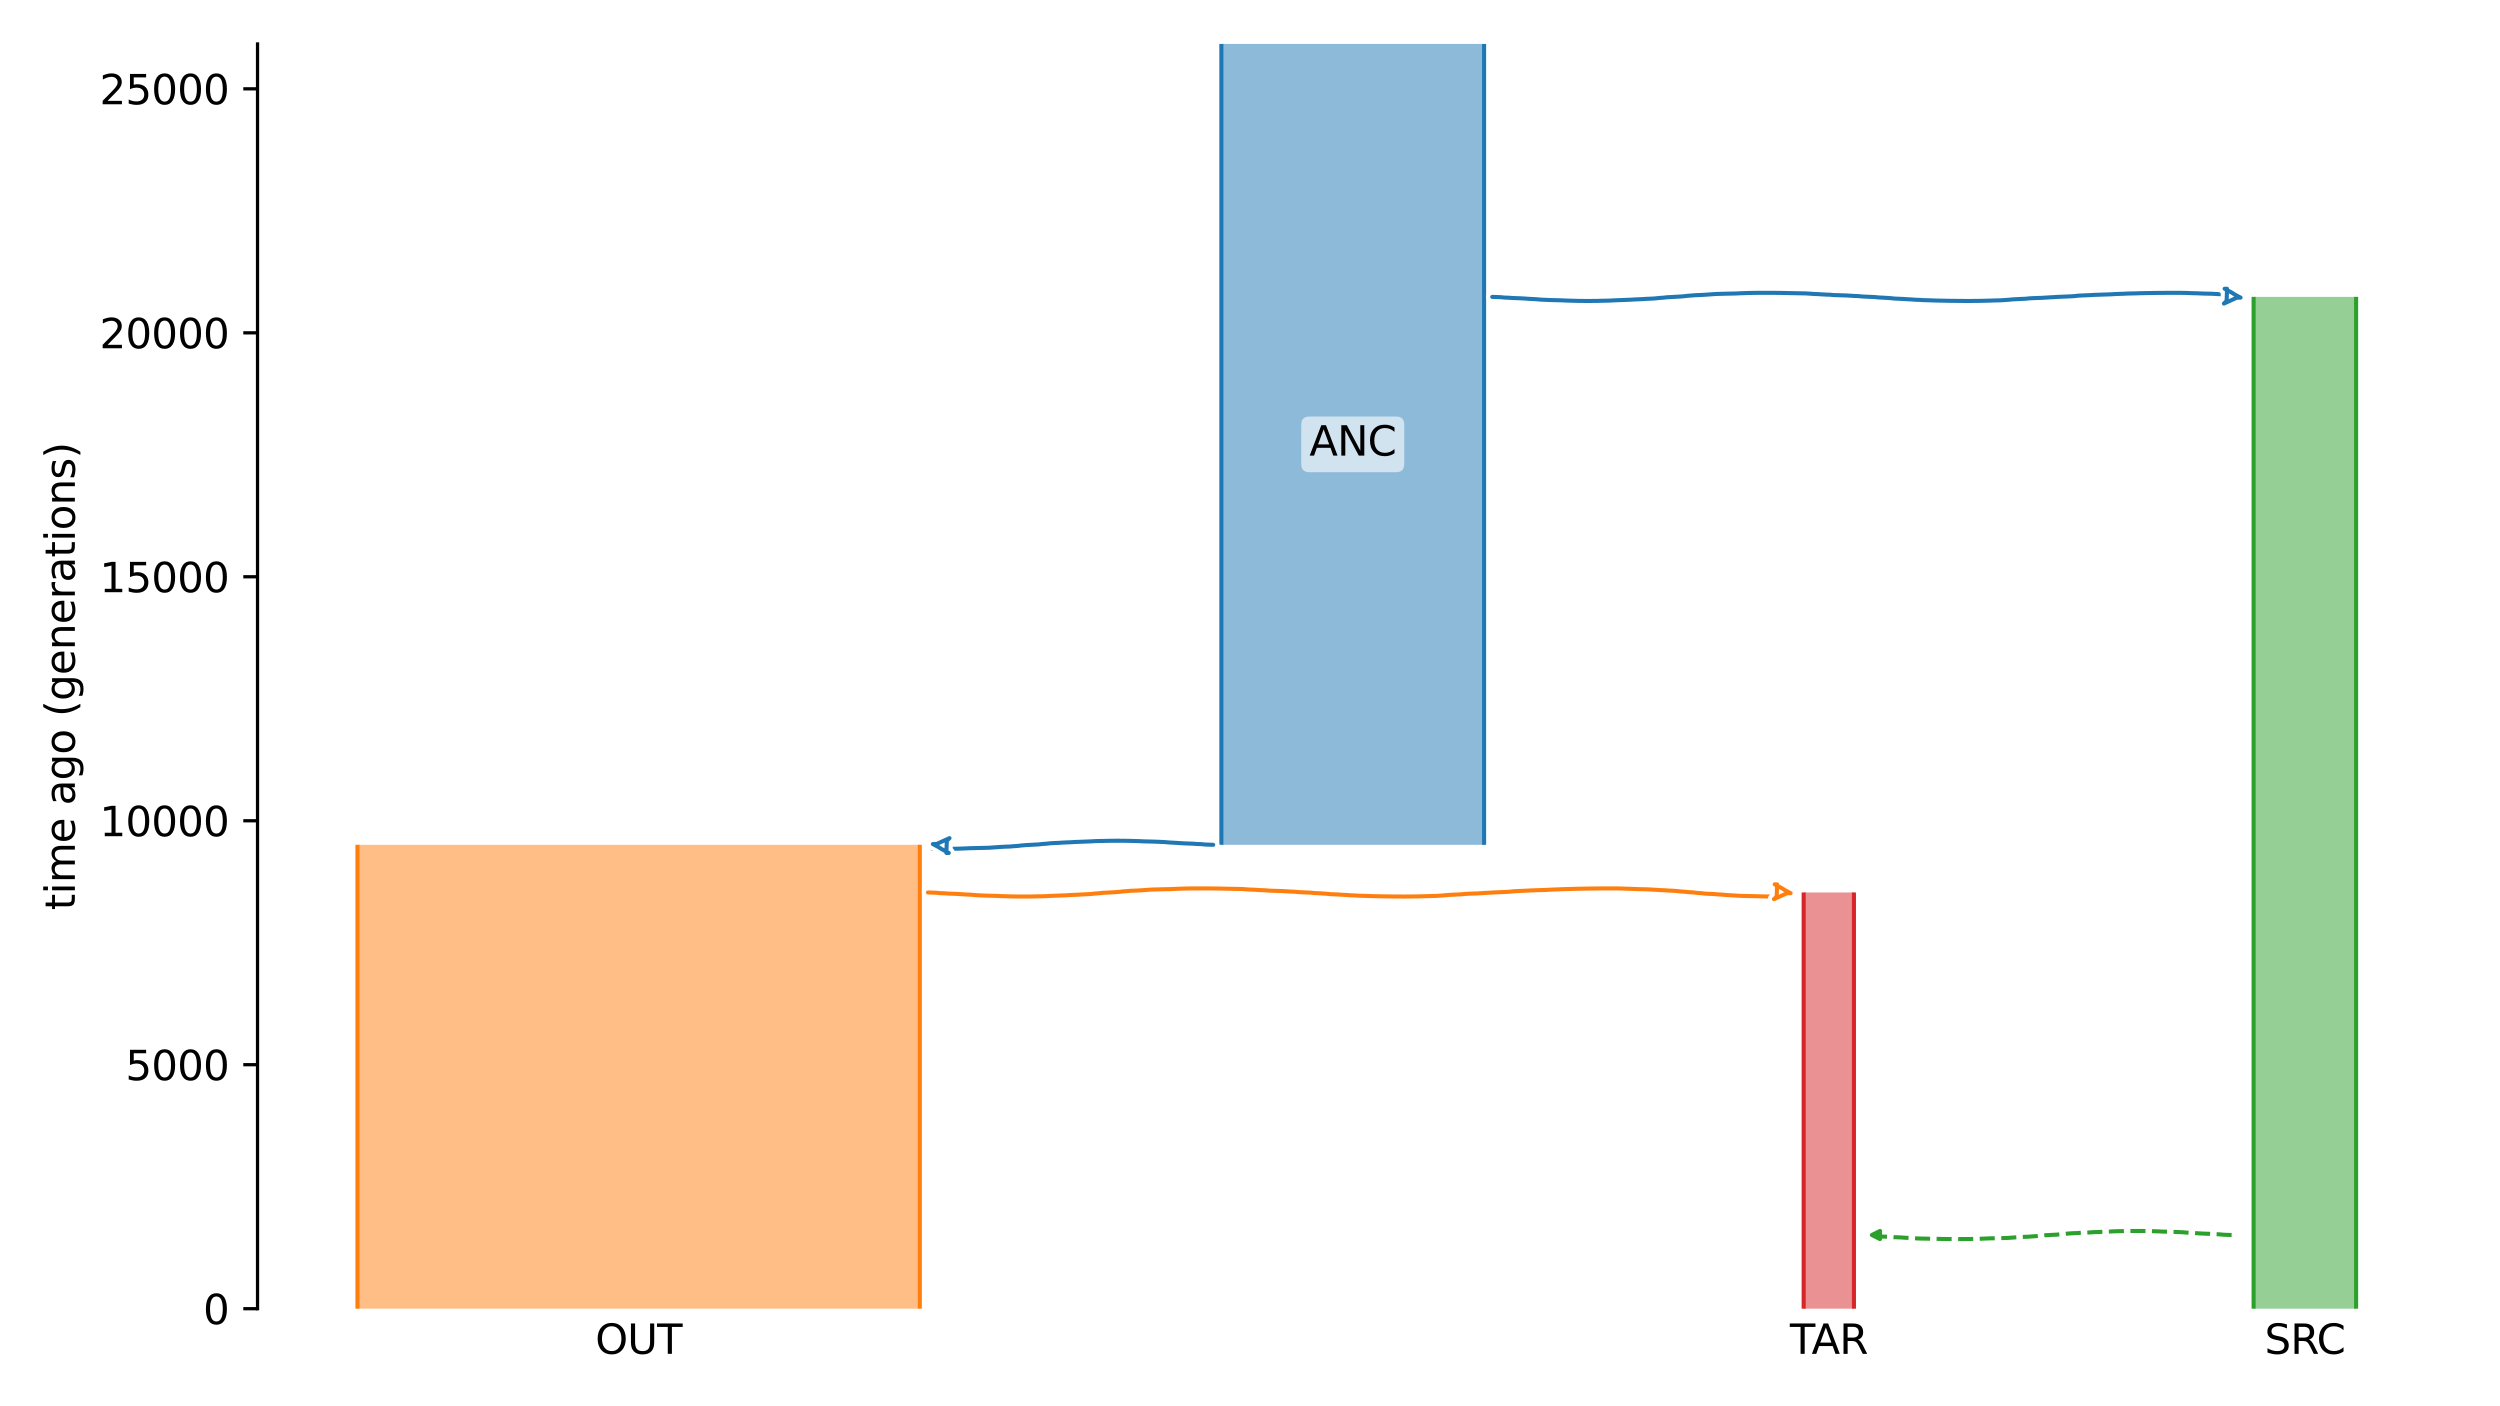 <?xml version="1.0" encoding="utf-8" standalone="no"?>
<!DOCTYPE svg PUBLIC "-//W3C//DTD SVG 1.1//EN"
  "http://www.w3.org/Graphics/SVG/1.1/DTD/svg11.dtd">
<svg xmlns:xlink="http://www.w3.org/1999/xlink" width="614.4pt" height="345.6pt" viewBox="0 0 614.4 345.6" xmlns="http://www.w3.org/2000/svg" version="1.1">
 <defs>
  <style type="text/css">*{stroke-linejoin: round; stroke-linecap: butt}</style>
 </defs>
 <g id="figure_1">
  <g id="patch_1">
   <path d="M 0 345.6 
L 614.4 345.6 
L 614.4 0 
L 0 0 
z
" style="fill: #ffffff"/>
  </g>
  <g id="axes_1">
   <g id="patch_2">
    <path d="M 63.291 321.622 
L 603.6 321.622 
L 603.6 10.8 
L 63.291 10.8 
z
" style="fill: #ffffff"/>
   </g>
   <path d="M 548.443 303.515 
L 547.443 303.483 
L 546.443 303.446 
L 545.443 303.348 
L 544.443 303.316 
L 543.443 303.242 
L 542.443 303.204 
L 541.443 303.168 
L 540.443 303.111 
L 539.443 303.04 
L 538.443 302.988 
L 537.443 302.929 
L 536.443 302.841 
L 535.443 302.795 
L 534.443 302.752 
L 533.443 302.722 
L 532.443 302.696 
L 531.443 302.675 
L 530.443 302.62 
L 529.443 302.592 
L 528.443 302.563 
L 527.443 302.537 
L 526.443 302.526 
L 525.443 302.516 
L 524.443 302.516 
L 523.443 302.526 
L 522.443 302.537 
L 521.443 302.568 
L 520.443 302.58 
L 519.443 302.61 
L 518.443 302.669 
L 517.443 302.707 
L 516.443 302.746 
L 515.443 302.788 
L 514.443 302.821 
L 513.443 302.888 
L 512.443 302.927 
L 511.443 302.97 
L 510.443 303.041 
L 509.443 303.077 
L 508.443 303.136 
L 507.443 303.246 
L 506.443 303.317 
L 505.443 303.43 
L 504.443 303.476 
L 503.443 303.537 
L 502.443 303.586 
L 501.443 303.666 
L 500.443 303.785 
L 499.443 303.855 
L 498.443 303.938 
L 497.443 303.972 
L 496.443 304.023 
L 495.443 304.091 
L 494.443 304.157 
L 493.443 304.234 
L 492.443 304.262 
L 491.443 304.288 
L 490.443 304.311 
L 489.443 304.33 
L 488.443 304.357 
L 487.443 304.406 
L 486.443 304.442 
L 485.443 304.477 
L 484.443 304.493 
L 483.443 304.509 
L 482.443 304.512 
L 481.443 304.514 
L 480.443 304.514 
L 479.443 304.512 
L 478.443 304.499 
L 477.443 304.49 
L 476.443 304.469 
L 475.443 304.446 
L 474.443 304.429 
L 473.443 304.41 
L 472.443 304.39 
L 471.443 304.373 
L 470.443 304.31 
L 469.443 304.235 
L 468.443 304.202 
L 467.443 304.135 
L 466.443 304.081 
L 465.443 304.047 
L 464.443 303.957 
L 463.443 303.928 
L 462.443 303.897 
L 461.028 303.866 
" clip-path="url(#pc11456d43a)" style="fill: none; stroke-dasharray: 3.7,1.6; stroke-dashoffset: 0; stroke: #2ca02c"/>
   <g id="patch_3">
    <path d="M 300.163 10.8 
L 300.163 207.618 
M 364.732 10.8 
L 364.732 207.618 
" clip-path="url(#pc11456d43a)" style="fill: none; stroke: #ffffff; stroke-width: 3; stroke-linejoin: miter"/>
    <path d="M 300.163 10.8 
L 300.163 207.618 
M 364.732 10.8 
L 364.732 207.618 
" clip-path="url(#pc11456d43a)" style="fill: none; stroke: #1f77b4; stroke-linejoin: miter"/>
    <g id="PolyCollection_1">
     <path d="M 364.732 10.8 
L 300.163 10.8 
L 300.163 207.618 
L 364.732 207.618 
L 364.732 207.618 
L 364.732 10.8 
z
" clip-path="url(#pc11456d43a)" style="fill: #1f77b4; fill-opacity: 0.5"/>
    </g>
    <g id="patch_4">
     <path d="M 87.85 207.618 
L 87.85 321.622 
M 226.052 207.618 
L 226.052 321.622 
" clip-path="url(#pc11456d43a)" style="fill: none; stroke: #ffffff; stroke-width: 3; stroke-linejoin: miter"/>
     <path d="M 87.85 207.618 
L 87.85 321.622 
M 226.052 207.618 
L 226.052 321.622 
" clip-path="url(#pc11456d43a)" style="fill: none; stroke: #ff7f0e; stroke-linejoin: miter"/>
     <g id="PolyCollection_2">
      <path d="M 226.052 207.618 
L 87.85 207.618 
L 87.85 321.622 
L 226.052 321.622 
L 226.052 321.622 
L 226.052 207.618 
z
" clip-path="url(#pc11456d43a)" style="fill: #ff7f0e; fill-opacity: 0.5"/>
     </g>
     <g id="patch_5">
      <path d="M 553.846 72.964 
L 553.846 321.622 
M 579.04 72.964 
L 579.04 321.622 
" clip-path="url(#pc11456d43a)" style="fill: none; stroke: #ffffff; stroke-width: 3; stroke-linejoin: miter"/>
      <path d="M 553.846 72.964 
L 553.846 321.622 
M 579.04 72.964 
L 579.04 321.622 
" clip-path="url(#pc11456d43a)" style="fill: none; stroke: #2ca02c; stroke-linejoin: miter"/>
      <g id="PolyCollection_3">
       <path d="M 579.04 72.964 
L 553.846 72.964 
L 553.846 321.622 
L 579.04 321.622 
L 579.04 321.622 
L 579.04 72.964 
z
" clip-path="url(#pc11456d43a)" style="fill: #2ca02c; fill-opacity: 0.5"/>
      </g>
      <g id="patch_6">
       <path d="M 443.266 219.334 
L 443.266 321.622 
M 455.625 219.334 
L 455.625 321.622 
" clip-path="url(#pc11456d43a)" style="fill: none; stroke: #ffffff; stroke-width: 3; stroke-linejoin: miter"/>
       <path d="M 443.266 219.334 
L 443.266 321.622 
M 455.625 219.334 
L 455.625 321.622 
" clip-path="url(#pc11456d43a)" style="fill: none; stroke: #d62728; stroke-linejoin: miter"/>
       <g id="PolyCollection_4">
        <path d="M 455.625 219.334 
L 443.266 219.334 
L 443.266 321.622 
L 455.625 321.622 
L 455.625 321.622 
L 455.625 219.334 
z
" clip-path="url(#pc11456d43a)" style="fill: #d62728; fill-opacity: 0.5"/>
       </g>
       <g id="matplotlib.axis_1">
        <g id="xtick_1">
         <g id="line2d_1"/>
         <g id="text_1">
          <!-- OUT -->
          <g transform="translate(146.302 332.72) scale(0.1 -0.1)">
           <defs>
            <path id="DejaVuSans-4f" d="M 2522 4238 
Q 1834 4238 1429 3725 
Q 1025 3213 1025 2328 
Q 1025 1447 1429 934 
Q 1834 422 2522 422 
Q 3209 422 3611 934 
Q 4013 1447 4013 2328 
Q 4013 3213 3611 3725 
Q 3209 4238 2522 4238 
z
M 2522 4750 
Q 3503 4750 4090 4092 
Q 4678 3434 4678 2328 
Q 4678 1225 4090 567 
Q 3503 -91 2522 -91 
Q 1538 -91 948 565 
Q 359 1222 359 2328 
Q 359 3434 948 4092 
Q 1538 4750 2522 4750 
z
" transform="scale(0.016)"/>
            <path id="DejaVuSans-55" d="M 556 4666 
L 1191 4666 
L 1191 1831 
Q 1191 1081 1462 751 
Q 1734 422 2344 422 
Q 2950 422 3222 751 
Q 3494 1081 3494 1831 
L 3494 4666 
L 4128 4666 
L 4128 1753 
Q 4128 841 3676 375 
Q 3225 -91 2344 -91 
Q 1459 -91 1007 375 
Q 556 841 556 1753 
L 556 4666 
z
" transform="scale(0.016)"/>
            <path id="DejaVuSans-54" d="M -19 4666 
L 3928 4666 
L 3928 4134 
L 2272 4134 
L 2272 0 
L 1638 0 
L 1638 4134 
L -19 4134 
L -19 4666 
z
" transform="scale(0.016)"/>
           </defs>
           <use xlink:href="#DejaVuSans-4f"/>
           <use xlink:href="#DejaVuSans-55" x="78.711"/>
           <use xlink:href="#DejaVuSans-54" x="151.904"/>
          </g>
         </g>
        </g>
        <g id="xtick_2">
         <g id="line2d_2"/>
         <g id="text_2">
          <!-- SRC -->
          <g transform="translate(556.553 332.72) scale(0.1 -0.1)">
           <defs>
            <path id="DejaVuSans-53" d="M 3425 4513 
L 3425 3897 
Q 3066 4069 2747 4153 
Q 2428 4238 2131 4238 
Q 1616 4238 1336 4038 
Q 1056 3838 1056 3469 
Q 1056 3159 1242 3001 
Q 1428 2844 1947 2747 
L 2328 2669 
Q 3034 2534 3370 2195 
Q 3706 1856 3706 1288 
Q 3706 609 3251 259 
Q 2797 -91 1919 -91 
Q 1588 -91 1214 -16 
Q 841 59 441 206 
L 441 856 
Q 825 641 1194 531 
Q 1563 422 1919 422 
Q 2459 422 2753 634 
Q 3047 847 3047 1241 
Q 3047 1584 2836 1778 
Q 2625 1972 2144 2069 
L 1759 2144 
Q 1053 2284 737 2584 
Q 422 2884 422 3419 
Q 422 4038 858 4394 
Q 1294 4750 2059 4750 
Q 2388 4750 2728 4690 
Q 3069 4631 3425 4513 
z
" transform="scale(0.016)"/>
            <path id="DejaVuSans-52" d="M 2841 2188 
Q 3044 2119 3236 1894 
Q 3428 1669 3622 1275 
L 4263 0 
L 3584 0 
L 2988 1197 
Q 2756 1666 2539 1819 
Q 2322 1972 1947 1972 
L 1259 1972 
L 1259 0 
L 628 0 
L 628 4666 
L 2053 4666 
Q 2853 4666 3247 4331 
Q 3641 3997 3641 3322 
Q 3641 2881 3436 2590 
Q 3231 2300 2841 2188 
z
M 1259 4147 
L 1259 2491 
L 2053 2491 
Q 2509 2491 2742 2702 
Q 2975 2913 2975 3322 
Q 2975 3731 2742 3939 
Q 2509 4147 2053 4147 
L 1259 4147 
z
" transform="scale(0.016)"/>
            <path id="DejaVuSans-43" d="M 4122 4306 
L 4122 3641 
Q 3803 3938 3442 4084 
Q 3081 4231 2675 4231 
Q 1875 4231 1450 3742 
Q 1025 3253 1025 2328 
Q 1025 1406 1450 917 
Q 1875 428 2675 428 
Q 3081 428 3442 575 
Q 3803 722 4122 1019 
L 4122 359 
Q 3791 134 3420 21 
Q 3050 -91 2638 -91 
Q 1578 -91 968 557 
Q 359 1206 359 2328 
Q 359 3453 968 4101 
Q 1578 4750 2638 4750 
Q 3056 4750 3426 4639 
Q 3797 4528 4122 4306 
z
" transform="scale(0.016)"/>
           </defs>
           <use xlink:href="#DejaVuSans-53"/>
           <use xlink:href="#DejaVuSans-52" x="63.477"/>
           <use xlink:href="#DejaVuSans-43" x="127.959"/>
          </g>
         </g>
        </g>
        <g id="xtick_3">
         <g id="line2d_3"/>
         <g id="text_3">
          <!-- TAR -->
          <g transform="translate(439.884 332.72) scale(0.1 -0.1)">
           <defs>
            <path id="DejaVuSans-41" d="M 2188 4044 
L 1331 1722 
L 3047 1722 
L 2188 4044 
z
M 1831 4666 
L 2547 4666 
L 4325 0 
L 3669 0 
L 3244 1197 
L 1141 1197 
L 716 0 
L 50 0 
L 1831 4666 
z
" transform="scale(0.016)"/>
           </defs>
           <use xlink:href="#DejaVuSans-54"/>
           <use xlink:href="#DejaVuSans-41" x="53.334"/>
           <use xlink:href="#DejaVuSans-52" x="121.742"/>
          </g>
         </g>
        </g>
       </g>
       <g id="matplotlib.axis_2">
        <g id="ytick_1">
         <g id="line2d_4">
          <defs>
           <path id="m3a661633eb" d="M 0 0 
L -3.5 0 
" style="stroke: #000000; stroke-width: 0.8"/>
          </defs>
          <g>
           <use xlink:href="#m3a661633eb" x="63.291" y="321.622" style="stroke: #000000; stroke-width: 0.8"/>
          </g>
         </g>
         <g id="text_4">
          <!-- 0 -->
          <g transform="translate(49.928 325.421) scale(0.1 -0.1)">
           <defs>
            <path id="DejaVuSans-30" d="M 2034 4250 
Q 1547 4250 1301 3770 
Q 1056 3291 1056 2328 
Q 1056 1369 1301 889 
Q 1547 409 2034 409 
Q 2525 409 2770 889 
Q 3016 1369 3016 2328 
Q 3016 3291 2770 3770 
Q 2525 4250 2034 4250 
z
M 2034 4750 
Q 2819 4750 3233 4129 
Q 3647 3509 3647 2328 
Q 3647 1150 3233 529 
Q 2819 -91 2034 -91 
Q 1250 -91 836 529 
Q 422 1150 422 2328 
Q 422 3509 836 4129 
Q 1250 4750 2034 4750 
z
" transform="scale(0.016)"/>
           </defs>
           <use xlink:href="#DejaVuSans-30"/>
          </g>
         </g>
        </g>
        <g id="ytick_2">
         <g id="line2d_5">
          <g>
           <use xlink:href="#m3a661633eb" x="63.291" y="261.664" style="stroke: #000000; stroke-width: 0.8"/>
          </g>
         </g>
         <g id="text_5">
          <!-- 5000 -->
          <g transform="translate(30.841 265.463) scale(0.1 -0.1)">
           <defs>
            <path id="DejaVuSans-35" d="M 691 4666 
L 3169 4666 
L 3169 4134 
L 1269 4134 
L 1269 2991 
Q 1406 3038 1543 3061 
Q 1681 3084 1819 3084 
Q 2600 3084 3056 2656 
Q 3513 2228 3513 1497 
Q 3513 744 3044 326 
Q 2575 -91 1722 -91 
Q 1428 -91 1123 -41 
Q 819 9 494 109 
L 494 744 
Q 775 591 1075 516 
Q 1375 441 1709 441 
Q 2250 441 2565 725 
Q 2881 1009 2881 1497 
Q 2881 1984 2565 2268 
Q 2250 2553 1709 2553 
Q 1456 2553 1204 2497 
Q 953 2441 691 2322 
L 691 4666 
z
" transform="scale(0.016)"/>
           </defs>
           <use xlink:href="#DejaVuSans-35"/>
           <use xlink:href="#DejaVuSans-30" x="63.623"/>
           <use xlink:href="#DejaVuSans-30" x="127.246"/>
           <use xlink:href="#DejaVuSans-30" x="190.869"/>
          </g>
         </g>
        </g>
        <g id="ytick_3">
         <g id="line2d_6">
          <g>
           <use xlink:href="#m3a661633eb" x="63.291" y="201.706" style="stroke: #000000; stroke-width: 0.8"/>
          </g>
         </g>
         <g id="text_6">
          <!-- 10000 -->
          <g transform="translate(24.478 205.505) scale(0.1 -0.1)">
           <defs>
            <path id="DejaVuSans-31" d="M 794 531 
L 1825 531 
L 1825 4091 
L 703 3866 
L 703 4441 
L 1819 4666 
L 2450 4666 
L 2450 531 
L 3481 531 
L 3481 0 
L 794 0 
L 794 531 
z
" transform="scale(0.016)"/>
           </defs>
           <use xlink:href="#DejaVuSans-31"/>
           <use xlink:href="#DejaVuSans-30" x="63.623"/>
           <use xlink:href="#DejaVuSans-30" x="127.246"/>
           <use xlink:href="#DejaVuSans-30" x="190.869"/>
           <use xlink:href="#DejaVuSans-30" x="254.492"/>
          </g>
         </g>
        </g>
        <g id="ytick_4">
         <g id="line2d_7">
          <g>
           <use xlink:href="#m3a661633eb" x="63.291" y="141.748" style="stroke: #000000; stroke-width: 0.8"/>
          </g>
         </g>
         <g id="text_7">
          <!-- 15000 -->
          <g transform="translate(24.478 145.547) scale(0.1 -0.1)">
           <use xlink:href="#DejaVuSans-31"/>
           <use xlink:href="#DejaVuSans-35" x="63.623"/>
           <use xlink:href="#DejaVuSans-30" x="127.246"/>
           <use xlink:href="#DejaVuSans-30" x="190.869"/>
           <use xlink:href="#DejaVuSans-30" x="254.492"/>
          </g>
         </g>
        </g>
        <g id="ytick_5">
         <g id="line2d_8">
          <g>
           <use xlink:href="#m3a661633eb" x="63.291" y="81.79" style="stroke: #000000; stroke-width: 0.8"/>
          </g>
         </g>
         <g id="text_8">
          <!-- 20000 -->
          <g transform="translate(24.478 85.589) scale(0.1 -0.1)">
           <defs>
            <path id="DejaVuSans-32" d="M 1228 531 
L 3431 531 
L 3431 0 
L 469 0 
L 469 531 
Q 828 903 1448 1529 
Q 2069 2156 2228 2338 
Q 2531 2678 2651 2914 
Q 2772 3150 2772 3378 
Q 2772 3750 2511 3984 
Q 2250 4219 1831 4219 
Q 1534 4219 1204 4116 
Q 875 4013 500 3803 
L 500 4441 
Q 881 4594 1212 4672 
Q 1544 4750 1819 4750 
Q 2544 4750 2975 4387 
Q 3406 4025 3406 3419 
Q 3406 3131 3298 2873 
Q 3191 2616 2906 2266 
Q 2828 2175 2409 1742 
Q 1991 1309 1228 531 
z
" transform="scale(0.016)"/>
           </defs>
           <use xlink:href="#DejaVuSans-32"/>
           <use xlink:href="#DejaVuSans-30" x="63.623"/>
           <use xlink:href="#DejaVuSans-30" x="127.246"/>
           <use xlink:href="#DejaVuSans-30" x="190.869"/>
           <use xlink:href="#DejaVuSans-30" x="254.492"/>
          </g>
         </g>
        </g>
        <g id="ytick_6">
         <g id="line2d_9">
          <g>
           <use xlink:href="#m3a661633eb" x="63.291" y="21.832" style="stroke: #000000; stroke-width: 0.8"/>
          </g>
         </g>
         <g id="text_9">
          <!-- 25000 -->
          <g transform="translate(24.478 25.631) scale(0.1 -0.1)">
           <use xlink:href="#DejaVuSans-32"/>
           <use xlink:href="#DejaVuSans-35" x="63.623"/>
           <use xlink:href="#DejaVuSans-30" x="127.246"/>
           <use xlink:href="#DejaVuSans-30" x="190.869"/>
           <use xlink:href="#DejaVuSans-30" x="254.492"/>
          </g>
         </g>
        </g>
        <g id="text_10">
         <!-- time ago (generations) -->
         <g transform="translate(18.398 223.682) rotate(-90) scale(0.1 -0.1)">
          <defs>
           <path id="DejaVuSans-74" d="M 1172 4494 
L 1172 3500 
L 2356 3500 
L 2356 3053 
L 1172 3053 
L 1172 1153 
Q 1172 725 1289 603 
Q 1406 481 1766 481 
L 2356 481 
L 2356 0 
L 1766 0 
Q 1100 0 847 248 
Q 594 497 594 1153 
L 594 3053 
L 172 3053 
L 172 3500 
L 594 3500 
L 594 4494 
L 1172 4494 
z
" transform="scale(0.016)"/>
           <path id="DejaVuSans-69" d="M 603 3500 
L 1178 3500 
L 1178 0 
L 603 0 
L 603 3500 
z
M 603 4863 
L 1178 4863 
L 1178 4134 
L 603 4134 
L 603 4863 
z
" transform="scale(0.016)"/>
           <path id="DejaVuSans-6d" d="M 3328 2828 
Q 3544 3216 3844 3400 
Q 4144 3584 4550 3584 
Q 5097 3584 5394 3201 
Q 5691 2819 5691 2113 
L 5691 0 
L 5113 0 
L 5113 2094 
Q 5113 2597 4934 2840 
Q 4756 3084 4391 3084 
Q 3944 3084 3684 2787 
Q 3425 2491 3425 1978 
L 3425 0 
L 2847 0 
L 2847 2094 
Q 2847 2600 2669 2842 
Q 2491 3084 2119 3084 
Q 1678 3084 1418 2786 
Q 1159 2488 1159 1978 
L 1159 0 
L 581 0 
L 581 3500 
L 1159 3500 
L 1159 2956 
Q 1356 3278 1631 3431 
Q 1906 3584 2284 3584 
Q 2666 3584 2933 3390 
Q 3200 3197 3328 2828 
z
" transform="scale(0.016)"/>
           <path id="DejaVuSans-65" d="M 3597 1894 
L 3597 1613 
L 953 1613 
Q 991 1019 1311 708 
Q 1631 397 2203 397 
Q 2534 397 2845 478 
Q 3156 559 3463 722 
L 3463 178 
Q 3153 47 2828 -22 
Q 2503 -91 2169 -91 
Q 1331 -91 842 396 
Q 353 884 353 1716 
Q 353 2575 817 3079 
Q 1281 3584 2069 3584 
Q 2775 3584 3186 3129 
Q 3597 2675 3597 1894 
z
M 3022 2063 
Q 3016 2534 2758 2815 
Q 2500 3097 2075 3097 
Q 1594 3097 1305 2825 
Q 1016 2553 972 2059 
L 3022 2063 
z
" transform="scale(0.016)"/>
           <path id="DejaVuSans-20" transform="scale(0.016)"/>
           <path id="DejaVuSans-61" d="M 2194 1759 
Q 1497 1759 1228 1600 
Q 959 1441 959 1056 
Q 959 750 1161 570 
Q 1363 391 1709 391 
Q 2188 391 2477 730 
Q 2766 1069 2766 1631 
L 2766 1759 
L 2194 1759 
z
M 3341 1997 
L 3341 0 
L 2766 0 
L 2766 531 
Q 2569 213 2275 61 
Q 1981 -91 1556 -91 
Q 1019 -91 701 211 
Q 384 513 384 1019 
Q 384 1609 779 1909 
Q 1175 2209 1959 2209 
L 2766 2209 
L 2766 2266 
Q 2766 2663 2505 2880 
Q 2244 3097 1772 3097 
Q 1472 3097 1187 3025 
Q 903 2953 641 2809 
L 641 3341 
Q 956 3463 1253 3523 
Q 1550 3584 1831 3584 
Q 2591 3584 2966 3190 
Q 3341 2797 3341 1997 
z
" transform="scale(0.016)"/>
           <path id="DejaVuSans-67" d="M 2906 1791 
Q 2906 2416 2648 2759 
Q 2391 3103 1925 3103 
Q 1463 3103 1205 2759 
Q 947 2416 947 1791 
Q 947 1169 1205 825 
Q 1463 481 1925 481 
Q 2391 481 2648 825 
Q 2906 1169 2906 1791 
z
M 3481 434 
Q 3481 -459 3084 -895 
Q 2688 -1331 1869 -1331 
Q 1566 -1331 1297 -1286 
Q 1028 -1241 775 -1147 
L 775 -588 
Q 1028 -725 1275 -790 
Q 1522 -856 1778 -856 
Q 2344 -856 2625 -561 
Q 2906 -266 2906 331 
L 2906 616 
Q 2728 306 2450 153 
Q 2172 0 1784 0 
Q 1141 0 747 490 
Q 353 981 353 1791 
Q 353 2603 747 3093 
Q 1141 3584 1784 3584 
Q 2172 3584 2450 3431 
Q 2728 3278 2906 2969 
L 2906 3500 
L 3481 3500 
L 3481 434 
z
" transform="scale(0.016)"/>
           <path id="DejaVuSans-6f" d="M 1959 3097 
Q 1497 3097 1228 2736 
Q 959 2375 959 1747 
Q 959 1119 1226 758 
Q 1494 397 1959 397 
Q 2419 397 2687 759 
Q 2956 1122 2956 1747 
Q 2956 2369 2687 2733 
Q 2419 3097 1959 3097 
z
M 1959 3584 
Q 2709 3584 3137 3096 
Q 3566 2609 3566 1747 
Q 3566 888 3137 398 
Q 2709 -91 1959 -91 
Q 1206 -91 779 398 
Q 353 888 353 1747 
Q 353 2609 779 3096 
Q 1206 3584 1959 3584 
z
" transform="scale(0.016)"/>
           <path id="DejaVuSans-28" d="M 1984 4856 
Q 1566 4138 1362 3434 
Q 1159 2731 1159 2009 
Q 1159 1288 1364 580 
Q 1569 -128 1984 -844 
L 1484 -844 
Q 1016 -109 783 600 
Q 550 1309 550 2009 
Q 550 2706 781 3412 
Q 1013 4119 1484 4856 
L 1984 4856 
z
" transform="scale(0.016)"/>
           <path id="DejaVuSans-6e" d="M 3513 2113 
L 3513 0 
L 2938 0 
L 2938 2094 
Q 2938 2591 2744 2837 
Q 2550 3084 2163 3084 
Q 1697 3084 1428 2787 
Q 1159 2491 1159 1978 
L 1159 0 
L 581 0 
L 581 3500 
L 1159 3500 
L 1159 2956 
Q 1366 3272 1645 3428 
Q 1925 3584 2291 3584 
Q 2894 3584 3203 3211 
Q 3513 2838 3513 2113 
z
" transform="scale(0.016)"/>
           <path id="DejaVuSans-72" d="M 2631 2963 
Q 2534 3019 2420 3045 
Q 2306 3072 2169 3072 
Q 1681 3072 1420 2755 
Q 1159 2438 1159 1844 
L 1159 0 
L 581 0 
L 581 3500 
L 1159 3500 
L 1159 2956 
Q 1341 3275 1631 3429 
Q 1922 3584 2338 3584 
Q 2397 3584 2469 3576 
Q 2541 3569 2628 3553 
L 2631 2963 
z
" transform="scale(0.016)"/>
           <path id="DejaVuSans-73" d="M 2834 3397 
L 2834 2853 
Q 2591 2978 2328 3040 
Q 2066 3103 1784 3103 
Q 1356 3103 1142 2972 
Q 928 2841 928 2578 
Q 928 2378 1081 2264 
Q 1234 2150 1697 2047 
L 1894 2003 
Q 2506 1872 2764 1633 
Q 3022 1394 3022 966 
Q 3022 478 2636 193 
Q 2250 -91 1575 -91 
Q 1294 -91 989 -36 
Q 684 19 347 128 
L 347 722 
Q 666 556 975 473 
Q 1284 391 1588 391 
Q 1994 391 2212 530 
Q 2431 669 2431 922 
Q 2431 1156 2273 1281 
Q 2116 1406 1581 1522 
L 1381 1569 
Q 847 1681 609 1914 
Q 372 2147 372 2553 
Q 372 3047 722 3315 
Q 1072 3584 1716 3584 
Q 2034 3584 2315 3537 
Q 2597 3491 2834 3397 
z
" transform="scale(0.016)"/>
           <path id="DejaVuSans-29" d="M 513 4856 
L 1013 4856 
Q 1481 4119 1714 3412 
Q 1947 2706 1947 2009 
Q 1947 1309 1714 600 
Q 1481 -109 1013 -844 
L 513 -844 
Q 928 -128 1133 580 
Q 1338 1288 1338 2009 
Q 1338 2731 1133 3434 
Q 928 4138 513 4856 
z
" transform="scale(0.016)"/>
          </defs>
          <use xlink:href="#DejaVuSans-74"/>
          <use xlink:href="#DejaVuSans-69" x="39.209"/>
          <use xlink:href="#DejaVuSans-6d" x="66.992"/>
          <use xlink:href="#DejaVuSans-65" x="164.404"/>
          <use xlink:href="#DejaVuSans-20" x="225.928"/>
          <use xlink:href="#DejaVuSans-61" x="257.715"/>
          <use xlink:href="#DejaVuSans-67" x="318.994"/>
          <use xlink:href="#DejaVuSans-6f" x="382.471"/>
          <use xlink:href="#DejaVuSans-20" x="443.652"/>
          <use xlink:href="#DejaVuSans-28" x="475.439"/>
          <use xlink:href="#DejaVuSans-67" x="514.453"/>
          <use xlink:href="#DejaVuSans-65" x="577.93"/>
          <use xlink:href="#DejaVuSans-6e" x="639.453"/>
          <use xlink:href="#DejaVuSans-65" x="702.832"/>
          <use xlink:href="#DejaVuSans-72" x="764.355"/>
          <use xlink:href="#DejaVuSans-61" x="805.469"/>
          <use xlink:href="#DejaVuSans-74" x="866.748"/>
          <use xlink:href="#DejaVuSans-69" x="905.957"/>
          <use xlink:href="#DejaVuSans-6f" x="933.74"/>
          <use xlink:href="#DejaVuSans-6e" x="994.922"/>
          <use xlink:href="#DejaVuSans-73" x="1058.301"/>
          <use xlink:href="#DejaVuSans-29" x="1110.4"/>
         </g>
        </g>
       </g>
       <g id="patch_7">
        <path d="M 298.159 207.618 
L 297.159 207.586 
L 296.159 207.55 
L 295.159 207.452 
L 294.159 207.419 
L 293.159 207.346 
L 292.159 207.307 
L 291.159 207.272 
L 290.159 207.214 
L 289.159 207.144 
L 288.159 207.092 
L 287.159 207.033 
L 286.159 206.944 
L 285.159 206.898 
L 284.159 206.856 
L 283.159 206.825 
L 282.159 206.799 
L 281.159 206.778 
L 280.159 206.724 
L 279.159 206.696 
L 278.159 206.666 
L 277.159 206.641 
L 276.159 206.629 
L 275.159 206.619 
L 274.159 206.619 
L 273.159 206.629 
L 272.159 206.641 
L 271.159 206.672 
L 270.159 206.683 
L 269.159 206.713 
L 268.159 206.773 
L 267.159 206.81 
L 266.159 206.849 
L 265.159 206.891 
L 264.159 206.924 
L 263.159 206.992 
L 262.159 207.031 
L 261.159 207.073 
L 260.159 207.144 
L 259.159 207.18 
L 258.159 207.239 
L 257.159 207.35 
L 256.159 207.42 
L 255.159 207.533 
L 254.159 207.579 
L 253.159 207.64 
L 252.159 207.689 
L 251.159 207.77 
L 250.159 207.888 
L 249.159 207.958 
L 248.159 208.042 
L 247.159 208.075 
L 246.159 208.126 
L 245.159 208.195 
L 244.159 208.261 
L 243.159 208.338 
L 242.159 208.365 
L 241.159 208.391 
L 240.159 208.414 
L 239.159 208.434 
L 238.159 208.46 
L 237.159 208.51 
L 236.159 208.545 
L 235.159 208.581 
L 234.159 208.596 
L 233.159 208.612 
L 232.159 208.615 
L 231.159 208.618 
L 229.172 208.617 
" clip-path="url(#pc11456d43a)" style="fill: none; stroke: #ffffff; stroke-width: 3; stroke-linecap: round"/>
        <path d="M 298.159 207.618 
L 297.159 207.586 
L 296.159 207.55 
L 295.159 207.452 
L 294.159 207.419 
L 293.159 207.346 
L 292.159 207.307 
L 291.159 207.272 
L 290.159 207.214 
L 289.159 207.144 
L 288.159 207.092 
L 287.159 207.033 
L 286.159 206.944 
L 285.159 206.898 
L 284.159 206.856 
L 283.159 206.825 
L 282.159 206.799 
L 281.159 206.778 
L 280.159 206.724 
L 279.159 206.696 
L 278.159 206.666 
L 277.159 206.641 
L 276.159 206.629 
L 275.159 206.619 
L 274.159 206.619 
L 273.159 206.629 
L 272.159 206.641 
L 271.159 206.672 
L 270.159 206.683 
L 269.159 206.713 
L 268.159 206.773 
L 267.159 206.81 
L 266.159 206.849 
L 265.159 206.891 
L 264.159 206.924 
L 263.159 206.992 
L 262.159 207.031 
L 261.159 207.073 
L 260.159 207.144 
L 259.159 207.18 
L 258.159 207.239 
L 257.159 207.35 
L 256.159 207.42 
L 255.159 207.533 
L 254.159 207.579 
L 253.159 207.64 
L 252.159 207.689 
L 251.159 207.77 
L 250.159 207.888 
L 249.159 207.958 
L 248.159 208.042 
L 247.159 208.075 
L 246.159 208.126 
L 245.159 208.195 
L 244.159 208.261 
L 243.159 208.338 
L 242.159 208.365 
L 241.159 208.391 
L 240.159 208.414 
L 239.159 208.434 
L 238.159 208.46 
L 237.159 208.51 
L 236.159 208.545 
L 235.159 208.581 
L 234.159 208.596 
L 233.159 208.612 
L 232.159 208.615 
L 231.159 208.618 
L 229.172 208.617 
" clip-path="url(#pc11456d43a)" style="fill: none; stroke: #1f77b4; stroke-linecap: round"/>
        <path d="M 233.172 209.618 
L 232.292 209.143 
L 231.414 208.662 
L 230.563 208.128 
L 229.261 207.44 
L 230.188 207.414 
L 231.1 207.001 
L 232.01 206.586 
L 233.353 205.979 
L 232.698 206.618 
L 232.646 207.618 
L 232.587 209.618 
z
" clip-path="url(#pc11456d43a)" style="fill: #ffffff; stroke: #ffffff; stroke-width: 3; stroke-linecap: round"/>
        <path d="M 233.172 209.618 
L 232.292 209.143 
L 231.414 208.662 
L 230.563 208.128 
L 229.261 207.44 
L 230.188 207.414 
L 231.1 207.001 
L 232.01 206.586 
L 233.353 205.979 
L 232.698 206.618 
L 232.646 207.618 
L 232.587 209.618 
z
" clip-path="url(#pc11456d43a)" style="fill: #ffffff; stroke: #1f77b4; stroke-linecap: round"/>
        <g id="patch_8">
         <path d="M 366.732 72.964 
L 367.732 72.996 
L 368.732 73.033 
L 369.732 73.13 
L 370.732 73.163 
L 371.732 73.237 
L 372.732 73.275 
L 373.732 73.311 
L 374.732 73.368 
L 375.732 73.439 
L 376.732 73.491 
L 377.732 73.55 
L 378.732 73.638 
L 379.732 73.684 
L 380.732 73.727 
L 381.732 73.757 
L 382.732 73.783 
L 383.732 73.804 
L 384.732 73.859 
L 385.732 73.887 
L 386.732 73.916 
L 387.732 73.942 
L 388.732 73.953 
L 389.732 73.963 
L 390.732 73.963 
L 391.732 73.953 
L 392.732 73.942 
L 393.732 73.911 
L 394.732 73.899 
L 395.732 73.869 
L 396.732 73.81 
L 397.732 73.772 
L 398.732 73.733 
L 399.732 73.691 
L 400.732 73.658 
L 401.732 73.591 
L 402.732 73.551 
L 403.732 73.509 
L 404.732 73.438 
L 405.732 73.402 
L 406.732 73.343 
L 407.732 73.232 
L 408.732 73.162 
L 409.732 73.049 
L 410.732 73.003 
L 411.732 72.942 
L 412.732 72.893 
L 413.732 72.813 
L 414.732 72.694 
L 415.732 72.624 
L 416.732 72.541 
L 417.732 72.507 
L 418.732 72.456 
L 419.732 72.388 
L 420.732 72.322 
L 421.732 72.245 
L 422.732 72.217 
L 423.732 72.191 
L 424.732 72.168 
L 425.732 72.149 
L 426.732 72.122 
L 427.732 72.072 
L 428.732 72.037 
L 429.732 72.002 
L 430.732 71.986 
L 431.732 71.97 
L 432.732 71.967 
L 433.732 71.965 
L 434.732 71.965 
L 435.732 71.967 
L 436.732 71.98 
L 437.732 71.989 
L 438.732 72.01 
L 439.732 72.033 
L 440.732 72.05 
L 441.732 72.069 
L 442.732 72.089 
L 443.732 72.106 
L 444.732 72.169 
L 445.732 72.244 
L 446.732 72.277 
L 447.732 72.344 
L 448.732 72.398 
L 449.732 72.432 
L 450.732 72.522 
L 451.732 72.551 
L 452.732 72.582 
L 453.732 72.613 
L 454.732 72.668 
L 455.732 72.733 
L 456.732 72.771 
L 457.732 72.867 
L 458.732 72.916 
L 459.732 72.96 
L 460.732 73 
L 461.732 73.108 
L 462.732 73.15 
L 463.732 73.212 
L 464.732 73.282 
L 465.732 73.387 
L 466.732 73.424 
L 467.732 73.47 
L 468.732 73.538 
L 469.732 73.587 
L 470.732 73.664 
L 471.732 73.695 
L 472.732 73.764 
L 473.732 73.788 
L 474.732 73.817 
L 475.732 73.859 
L 476.732 73.88 
L 477.732 73.894 
L 478.732 73.921 
L 479.732 73.93 
L 480.732 73.943 
L 481.732 73.954 
L 482.732 73.96 
L 483.732 73.964 
L 484.732 73.959 
L 485.732 73.945 
L 486.732 73.938 
L 487.732 73.913 
L 488.732 73.89 
L 489.732 73.853 
L 490.732 73.827 
L 491.732 73.805 
L 492.732 73.736 
L 493.732 73.662 
L 494.732 73.568 
L 495.732 73.517 
L 496.732 73.463 
L 497.732 73.428 
L 498.732 73.322 
L 499.732 73.269 
L 500.732 73.232 
L 501.732 73.201 
L 502.732 73.14 
L 503.732 73.073 
L 504.732 73.024 
L 505.732 72.959 
L 506.732 72.92 
L 507.732 72.878 
L 508.732 72.836 
L 509.732 72.777 
L 510.732 72.664 
L 511.732 72.612 
L 512.732 72.572 
L 513.732 72.525 
L 514.732 72.468 
L 515.732 72.436 
L 516.732 72.399 
L 517.732 72.367 
L 518.732 72.333 
L 519.732 72.275 
L 520.732 72.229 
L 521.732 72.2 
L 522.732 72.149 
L 523.732 72.124 
L 524.732 72.103 
L 525.732 72.068 
L 526.732 72.044 
L 527.732 72.03 
L 528.732 72.011 
L 529.732 71.995 
L 530.732 71.983 
L 531.732 71.977 
L 532.732 71.97 
L 533.732 71.965 
L 534.732 71.967 
L 535.732 71.969 
L 536.732 71.981 
L 537.732 72.009 
L 538.732 72.053 
L 539.732 72.073 
L 540.732 72.114 
L 541.732 72.154 
L 542.732 72.173 
L 543.732 72.196 
L 544.732 72.263 
L 545.732 72.312 
L 546.732 72.386 
L 547.732 72.417 
L 548.732 72.494 
L 550.726 72.532 
" clip-path="url(#pc11456d43a)" style="fill: none; stroke: #ffffff; stroke-width: 3; stroke-linecap: round"/>
         <path d="M 366.732 72.964 
L 367.732 72.996 
L 368.732 73.033 
L 369.732 73.13 
L 370.732 73.163 
L 371.732 73.237 
L 372.732 73.275 
L 373.732 73.311 
L 374.732 73.368 
L 375.732 73.439 
L 376.732 73.491 
L 377.732 73.55 
L 378.732 73.638 
L 379.732 73.684 
L 380.732 73.727 
L 381.732 73.757 
L 382.732 73.783 
L 383.732 73.804 
L 384.732 73.859 
L 385.732 73.887 
L 386.732 73.916 
L 387.732 73.942 
L 388.732 73.953 
L 389.732 73.963 
L 390.732 73.963 
L 391.732 73.953 
L 392.732 73.942 
L 393.732 73.911 
L 394.732 73.899 
L 395.732 73.869 
L 396.732 73.81 
L 397.732 73.772 
L 398.732 73.733 
L 399.732 73.691 
L 400.732 73.658 
L 401.732 73.591 
L 402.732 73.551 
L 403.732 73.509 
L 404.732 73.438 
L 405.732 73.402 
L 406.732 73.343 
L 407.732 73.232 
L 408.732 73.162 
L 409.732 73.049 
L 410.732 73.003 
L 411.732 72.942 
L 412.732 72.893 
L 413.732 72.813 
L 414.732 72.694 
L 415.732 72.624 
L 416.732 72.541 
L 417.732 72.507 
L 418.732 72.456 
L 419.732 72.388 
L 420.732 72.322 
L 421.732 72.245 
L 422.732 72.217 
L 423.732 72.191 
L 424.732 72.168 
L 425.732 72.149 
L 426.732 72.122 
L 427.732 72.072 
L 428.732 72.037 
L 429.732 72.002 
L 430.732 71.986 
L 431.732 71.97 
L 432.732 71.967 
L 433.732 71.965 
L 434.732 71.965 
L 435.732 71.967 
L 436.732 71.98 
L 437.732 71.989 
L 438.732 72.01 
L 439.732 72.033 
L 440.732 72.05 
L 441.732 72.069 
L 442.732 72.089 
L 443.732 72.106 
L 444.732 72.169 
L 445.732 72.244 
L 446.732 72.277 
L 447.732 72.344 
L 448.732 72.398 
L 449.732 72.432 
L 450.732 72.522 
L 451.732 72.551 
L 452.732 72.582 
L 453.732 72.613 
L 454.732 72.668 
L 455.732 72.733 
L 456.732 72.771 
L 457.732 72.867 
L 458.732 72.916 
L 459.732 72.96 
L 460.732 73 
L 461.732 73.108 
L 462.732 73.15 
L 463.732 73.212 
L 464.732 73.282 
L 465.732 73.387 
L 466.732 73.424 
L 467.732 73.47 
L 468.732 73.538 
L 469.732 73.587 
L 470.732 73.664 
L 471.732 73.695 
L 472.732 73.764 
L 473.732 73.788 
L 474.732 73.817 
L 475.732 73.859 
L 476.732 73.88 
L 477.732 73.894 
L 478.732 73.921 
L 479.732 73.93 
L 480.732 73.943 
L 481.732 73.954 
L 482.732 73.96 
L 483.732 73.964 
L 484.732 73.959 
L 485.732 73.945 
L 486.732 73.938 
L 487.732 73.913 
L 488.732 73.89 
L 489.732 73.853 
L 490.732 73.827 
L 491.732 73.805 
L 492.732 73.736 
L 493.732 73.662 
L 494.732 73.568 
L 495.732 73.517 
L 496.732 73.463 
L 497.732 73.428 
L 498.732 73.322 
L 499.732 73.269 
L 500.732 73.232 
L 501.732 73.201 
L 502.732 73.14 
L 503.732 73.073 
L 504.732 73.024 
L 505.732 72.959 
L 506.732 72.92 
L 507.732 72.878 
L 508.732 72.836 
L 509.732 72.777 
L 510.732 72.664 
L 511.732 72.612 
L 512.732 72.572 
L 513.732 72.525 
L 514.732 72.468 
L 515.732 72.436 
L 516.732 72.399 
L 517.732 72.367 
L 518.732 72.333 
L 519.732 72.275 
L 520.732 72.229 
L 521.732 72.2 
L 522.732 72.149 
L 523.732 72.124 
L 524.732 72.103 
L 525.732 72.068 
L 526.732 72.044 
L 527.732 72.03 
L 528.732 72.011 
L 529.732 71.995 
L 530.732 71.983 
L 531.732 71.977 
L 532.732 71.97 
L 533.732 71.965 
L 534.732 71.967 
L 535.732 71.969 
L 536.732 71.981 
L 537.732 72.009 
L 538.732 72.053 
L 539.732 72.073 
L 540.732 72.114 
L 541.732 72.154 
L 542.732 72.173 
L 543.732 72.196 
L 544.732 72.263 
L 545.732 72.312 
L 546.732 72.386 
L 547.732 72.417 
L 548.732 72.494 
L 550.726 72.532 
" clip-path="url(#pc11456d43a)" style="fill: none; stroke: #1f77b4; stroke-linecap: round"/>
         <path d="M 546.726 70.964 
L 547.607 71.44 
L 548.485 71.92 
L 549.335 72.455 
L 550.637 73.142 
L 549.71 73.168 
L 548.798 73.581 
L 547.888 73.996 
L 546.546 74.603 
L 547.201 73.964 
L 547.253 72.964 
L 547.312 70.964 
z
" clip-path="url(#pc11456d43a)" style="fill: #ffffff; stroke: #ffffff; stroke-width: 3; stroke-linecap: round"/>
         <path d="M 546.726 70.964 
L 547.607 71.44 
L 548.485 71.92 
L 549.335 72.455 
L 550.637 73.142 
L 549.71 73.168 
L 548.798 73.581 
L 547.888 73.996 
L 546.546 74.603 
L 547.201 73.964 
L 547.253 72.964 
L 547.312 70.964 
z
" clip-path="url(#pc11456d43a)" style="fill: #ffffff; stroke: #1f77b4; stroke-linecap: round"/>
         <g id="patch_9">
          <path d="M 228.05 219.334 
L 229.05 219.365 
L 230.05 219.402 
L 231.05 219.5 
L 232.05 219.532 
L 233.05 219.606 
L 234.05 219.644 
L 235.05 219.68 
L 236.05 219.738 
L 237.05 219.808 
L 238.05 219.86 
L 239.05 219.919 
L 240.05 220.007 
L 241.05 220.053 
L 242.05 220.096 
L 243.05 220.126 
L 244.05 220.152 
L 245.05 220.174 
L 246.05 220.228 
L 247.05 220.256 
L 248.05 220.286 
L 249.05 220.311 
L 250.05 220.322 
L 251.05 220.332 
L 252.05 220.332 
L 253.05 220.323 
L 254.05 220.311 
L 255.05 220.28 
L 256.05 220.269 
L 257.05 220.239 
L 258.05 220.179 
L 259.05 220.142 
L 260.05 220.103 
L 261.05 220.06 
L 262.05 220.027 
L 263.05 219.96 
L 264.05 219.921 
L 265.05 219.878 
L 266.05 219.808 
L 267.05 219.771 
L 268.05 219.713 
L 269.05 219.602 
L 270.05 219.531 
L 271.05 219.418 
L 272.05 219.372 
L 273.05 219.311 
L 274.05 219.263 
L 275.05 219.182 
L 276.05 219.063 
L 277.05 218.993 
L 278.05 218.91 
L 279.05 218.877 
L 280.05 218.825 
L 281.05 218.757 
L 282.05 218.691 
L 283.05 218.614 
L 284.05 218.587 
L 285.05 218.56 
L 286.05 218.537 
L 287.05 218.518 
L 288.05 218.492 
L 289.05 218.442 
L 290.05 218.407 
L 291.05 218.371 
L 292.05 218.355 
L 293.05 218.34 
L 294.05 218.336 
L 295.05 218.334 
L 296.05 218.334 
L 297.05 218.336 
L 298.05 218.35 
L 299.05 218.358 
L 300.05 218.379 
L 301.05 218.402 
L 302.05 218.42 
L 303.05 218.438 
L 304.05 218.459 
L 305.05 218.475 
L 306.05 218.538 
L 307.05 218.613 
L 308.05 218.646 
L 309.05 218.713 
L 310.05 218.768 
L 311.05 218.801 
L 312.05 218.891 
L 313.05 218.92 
L 314.05 218.951 
L 315.05 218.982 
L 316.05 219.037 
L 317.05 219.102 
L 318.05 219.14 
L 319.05 219.236 
L 320.05 219.285 
L 321.05 219.329 
L 322.05 219.369 
L 323.05 219.478 
L 324.05 219.519 
L 325.05 219.582 
L 326.05 219.651 
L 327.05 219.756 
L 328.05 219.793 
L 329.05 219.839 
L 330.05 219.907 
L 331.05 219.956 
L 332.05 220.034 
L 333.05 220.064 
L 334.05 220.134 
L 335.05 220.158 
L 336.05 220.186 
L 337.05 220.228 
L 338.05 220.25 
L 339.05 220.264 
L 340.05 220.29 
L 341.05 220.3 
L 342.05 220.312 
L 343.05 220.323 
L 344.05 220.329 
L 345.05 220.334 
L 346.05 220.328 
L 347.05 220.315 
L 348.05 220.307 
L 349.05 220.282 
L 350.05 220.259 
L 351.05 220.223 
L 352.05 220.197 
L 353.05 220.174 
L 354.05 220.106 
L 355.05 220.031 
L 356.05 219.937 
L 357.05 219.886 
L 358.05 219.832 
L 359.05 219.797 
L 360.05 219.691 
L 361.05 219.639 
L 362.05 219.602 
L 363.05 219.571 
L 364.05 219.509 
L 365.05 219.442 
L 366.05 219.393 
L 367.05 219.328 
L 368.05 219.29 
L 369.05 219.248 
L 370.05 219.206 
L 371.05 219.146 
L 372.05 219.033 
L 373.05 218.981 
L 374.05 218.941 
L 375.05 218.894 
L 376.05 218.838 
L 377.05 218.805 
L 378.05 218.769 
L 379.05 218.737 
L 380.05 218.702 
L 381.05 218.644 
L 382.05 218.599 
L 383.05 218.569 
L 384.05 218.519 
L 385.05 218.494 
L 386.05 218.472 
L 387.05 218.438 
L 388.05 218.413 
L 389.05 218.399 
L 390.05 218.38 
L 391.05 218.365 
L 392.05 218.352 
L 393.05 218.346 
L 394.05 218.339 
L 395.05 218.334 
L 396.05 218.336 
L 397.05 218.339 
L 398.05 218.35 
L 399.05 218.378 
L 400.05 218.422 
L 401.05 218.442 
L 402.05 218.483 
L 403.05 218.524 
L 404.05 218.543 
L 405.05 218.565 
L 406.05 218.632 
L 407.05 218.682 
L 408.05 218.755 
L 409.05 218.787 
L 410.05 218.863 
L 411.05 218.901 
L 412.05 218.976 
L 413.05 219.08 
L 414.05 219.149 
L 415.05 219.255 
L 416.05 219.31 
L 417.05 219.433 
L 418.05 219.504 
L 419.05 219.62 
L 420.05 219.67 
L 421.05 219.705 
L 422.05 219.797 
L 423.05 219.85 
L 424.05 219.938 
L 425.05 220.007 
L 426.05 220.054 
L 427.05 220.126 
L 428.05 220.176 
L 429.05 220.194 
L 430.05 220.221 
L 431.05 220.24 
L 432.05 220.259 
L 433.05 220.298 
L 434.05 220.314 
L 435.05 220.323 
L 436.05 220.327 
L 437.05 220.333 
L 438.05 220.331 
L 439.05 220.325 
L 440.148 220.309 
" clip-path="url(#pc11456d43a)" style="fill: none; stroke: #ffffff; stroke-width: 3; stroke-linecap: round"/>
          <path d="M 228.05 219.334 
L 229.05 219.365 
L 230.05 219.402 
L 231.05 219.5 
L 232.05 219.532 
L 233.05 219.606 
L 234.05 219.644 
L 235.05 219.68 
L 236.05 219.738 
L 237.05 219.808 
L 238.05 219.86 
L 239.05 219.919 
L 240.05 220.007 
L 241.05 220.053 
L 242.05 220.096 
L 243.05 220.126 
L 244.05 220.152 
L 245.05 220.174 
L 246.05 220.228 
L 247.05 220.256 
L 248.05 220.286 
L 249.05 220.311 
L 250.05 220.322 
L 251.05 220.332 
L 252.05 220.332 
L 253.05 220.323 
L 254.05 220.311 
L 255.05 220.28 
L 256.05 220.269 
L 257.05 220.239 
L 258.05 220.179 
L 259.05 220.142 
L 260.05 220.103 
L 261.05 220.06 
L 262.05 220.027 
L 263.05 219.96 
L 264.05 219.921 
L 265.05 219.878 
L 266.05 219.808 
L 267.05 219.771 
L 268.05 219.713 
L 269.05 219.602 
L 270.05 219.531 
L 271.05 219.418 
L 272.05 219.372 
L 273.05 219.311 
L 274.05 219.263 
L 275.05 219.182 
L 276.05 219.063 
L 277.05 218.993 
L 278.05 218.91 
L 279.05 218.877 
L 280.05 218.825 
L 281.05 218.757 
L 282.05 218.691 
L 283.05 218.614 
L 284.05 218.587 
L 285.05 218.56 
L 286.05 218.537 
L 287.05 218.518 
L 288.05 218.492 
L 289.05 218.442 
L 290.05 218.407 
L 291.05 218.371 
L 292.05 218.355 
L 293.05 218.34 
L 294.05 218.336 
L 295.05 218.334 
L 296.05 218.334 
L 297.05 218.336 
L 298.05 218.35 
L 299.05 218.358 
L 300.05 218.379 
L 301.05 218.402 
L 302.05 218.42 
L 303.05 218.438 
L 304.05 218.459 
L 305.05 218.475 
L 306.05 218.538 
L 307.05 218.613 
L 308.05 218.646 
L 309.05 218.713 
L 310.05 218.768 
L 311.05 218.801 
L 312.05 218.891 
L 313.05 218.92 
L 314.05 218.951 
L 315.05 218.982 
L 316.05 219.037 
L 317.05 219.102 
L 318.05 219.14 
L 319.05 219.236 
L 320.05 219.285 
L 321.05 219.329 
L 322.05 219.369 
L 323.05 219.478 
L 324.05 219.519 
L 325.05 219.582 
L 326.05 219.651 
L 327.05 219.756 
L 328.05 219.793 
L 329.05 219.839 
L 330.05 219.907 
L 331.05 219.956 
L 332.05 220.034 
L 333.05 220.064 
L 334.05 220.134 
L 335.05 220.158 
L 336.05 220.186 
L 337.05 220.228 
L 338.05 220.25 
L 339.05 220.264 
L 340.05 220.29 
L 341.05 220.3 
L 342.05 220.312 
L 343.05 220.323 
L 344.05 220.329 
L 345.05 220.334 
L 346.05 220.328 
L 347.05 220.315 
L 348.05 220.307 
L 349.05 220.282 
L 350.05 220.259 
L 351.05 220.223 
L 352.05 220.197 
L 353.05 220.174 
L 354.05 220.106 
L 355.05 220.031 
L 356.05 219.937 
L 357.05 219.886 
L 358.05 219.832 
L 359.05 219.797 
L 360.05 219.691 
L 361.05 219.639 
L 362.05 219.602 
L 363.05 219.571 
L 364.05 219.509 
L 365.05 219.442 
L 366.05 219.393 
L 367.05 219.328 
L 368.05 219.29 
L 369.05 219.248 
L 370.05 219.206 
L 371.05 219.146 
L 372.05 219.033 
L 373.05 218.981 
L 374.05 218.941 
L 375.05 218.894 
L 376.05 218.838 
L 377.05 218.805 
L 378.05 218.769 
L 379.05 218.737 
L 380.05 218.702 
L 381.05 218.644 
L 382.05 218.599 
L 383.05 218.569 
L 384.05 218.519 
L 385.05 218.494 
L 386.05 218.472 
L 387.05 218.438 
L 388.05 218.413 
L 389.05 218.399 
L 390.05 218.38 
L 391.05 218.365 
L 392.05 218.352 
L 393.05 218.346 
L 394.05 218.339 
L 395.05 218.334 
L 396.05 218.336 
L 397.05 218.339 
L 398.05 218.35 
L 399.05 218.378 
L 400.05 218.422 
L 401.05 218.442 
L 402.05 218.483 
L 403.05 218.524 
L 404.05 218.543 
L 405.05 218.565 
L 406.05 218.632 
L 407.05 218.682 
L 408.05 218.755 
L 409.05 218.787 
L 410.05 218.863 
L 411.05 218.901 
L 412.05 218.976 
L 413.05 219.08 
L 414.05 219.149 
L 415.05 219.255 
L 416.05 219.31 
L 417.05 219.433 
L 418.05 219.504 
L 419.05 219.62 
L 420.05 219.67 
L 421.05 219.705 
L 422.05 219.797 
L 423.05 219.85 
L 424.05 219.938 
L 425.05 220.007 
L 426.05 220.054 
L 427.05 220.126 
L 428.05 220.176 
L 429.05 220.194 
L 430.05 220.221 
L 431.05 220.24 
L 432.05 220.259 
L 433.05 220.298 
L 434.05 220.314 
L 435.05 220.323 
L 436.05 220.327 
L 437.05 220.333 
L 438.05 220.331 
L 439.05 220.325 
L 440.148 220.309 
" clip-path="url(#pc11456d43a)" style="fill: none; stroke: #ff7f0e; stroke-linecap: round"/>
          <path d="M 436.148 217.334 
L 437.028 217.809 
L 437.906 218.289 
L 438.757 218.824 
L 440.059 219.511 
L 439.131 219.537 
L 438.22 219.95 
L 437.309 220.366 
L 435.967 220.972 
L 436.622 220.334 
L 436.674 219.334 
L 436.733 217.334 
z
" clip-path="url(#pc11456d43a)" style="fill: #ffffff; stroke: #ffffff; stroke-width: 3; stroke-linecap: round"/>
          <path d="M 436.148 217.334 
L 437.028 217.809 
L 437.906 218.289 
L 438.757 218.824 
L 440.059 219.511 
L 439.131 219.537 
L 438.22 219.95 
L 437.309 220.366 
L 435.967 220.972 
L 436.622 220.334 
L 436.674 219.334 
L 436.733 217.334 
z
" clip-path="url(#pc11456d43a)" style="fill: #ffffff; stroke: #ff7f0e; stroke-linecap: round"/>
          <path d="M 461.028 303.515 
" clip-path="url(#pc11456d43a)" style="fill: none; stroke-dasharray: 3.7,1.6; stroke-dashoffset: 0; stroke: #2ca02c"/>
          <path d="M 460.028 303.515 
L 462.028 304.515 
L 462.028 302.515 
z
" clip-path="url(#pc11456d43a)" style="fill: #2ca02c; stroke: #2ca02c; stroke-linejoin: miter"/>
          <g id="patch_10">
           <path d="M 63.291 321.622 
L 63.291 10.8 
" style="fill: none; stroke: #000000; stroke-width: 0.8; stroke-linejoin: miter; stroke-linecap: square"/>
          </g>
          <g id="text_11">
           <g id="patch_11">
            <path d="M 321.795 116.048 
L 343.1 116.048 
Q 345.1 116.048 345.1 114.048 
L 345.1 104.37 
Q 345.1 102.37 343.1 102.37 
L 321.795 102.37 
Q 319.795 102.37 319.795 104.37 
L 319.795 114.048 
Q 319.795 116.048 321.795 116.048 
z
" style="fill: #ffffff; opacity: 0.6"/>
           </g>
           <!-- ANC -->
           <g transform="translate(321.795 111.968) scale(0.1 -0.1)">
            <defs>
             <path id="DejaVuSans-4e" d="M 628 4666 
L 1478 4666 
L 3547 763 
L 3547 4666 
L 4159 4666 
L 4159 0 
L 3309 0 
L 1241 3903 
L 1241 0 
L 628 0 
L 628 4666 
z
" transform="scale(0.016)"/>
            </defs>
            <use xlink:href="#DejaVuSans-41"/>
            <use xlink:href="#DejaVuSans-4e" x="68.408"/>
            <use xlink:href="#DejaVuSans-43" x="143.213"/>
           </g>
          </g>
         </g>
        </g>
        <defs>
         <clipPath id="pc11456d43a">
          <rect x="63.291" y="10.8" width="540.309" height="310.822"/>
         </clipPath>
        </defs>
       </g>
      </g>
     </g>
    </g>
   </g>
  </g>
 </g>
</svg>
